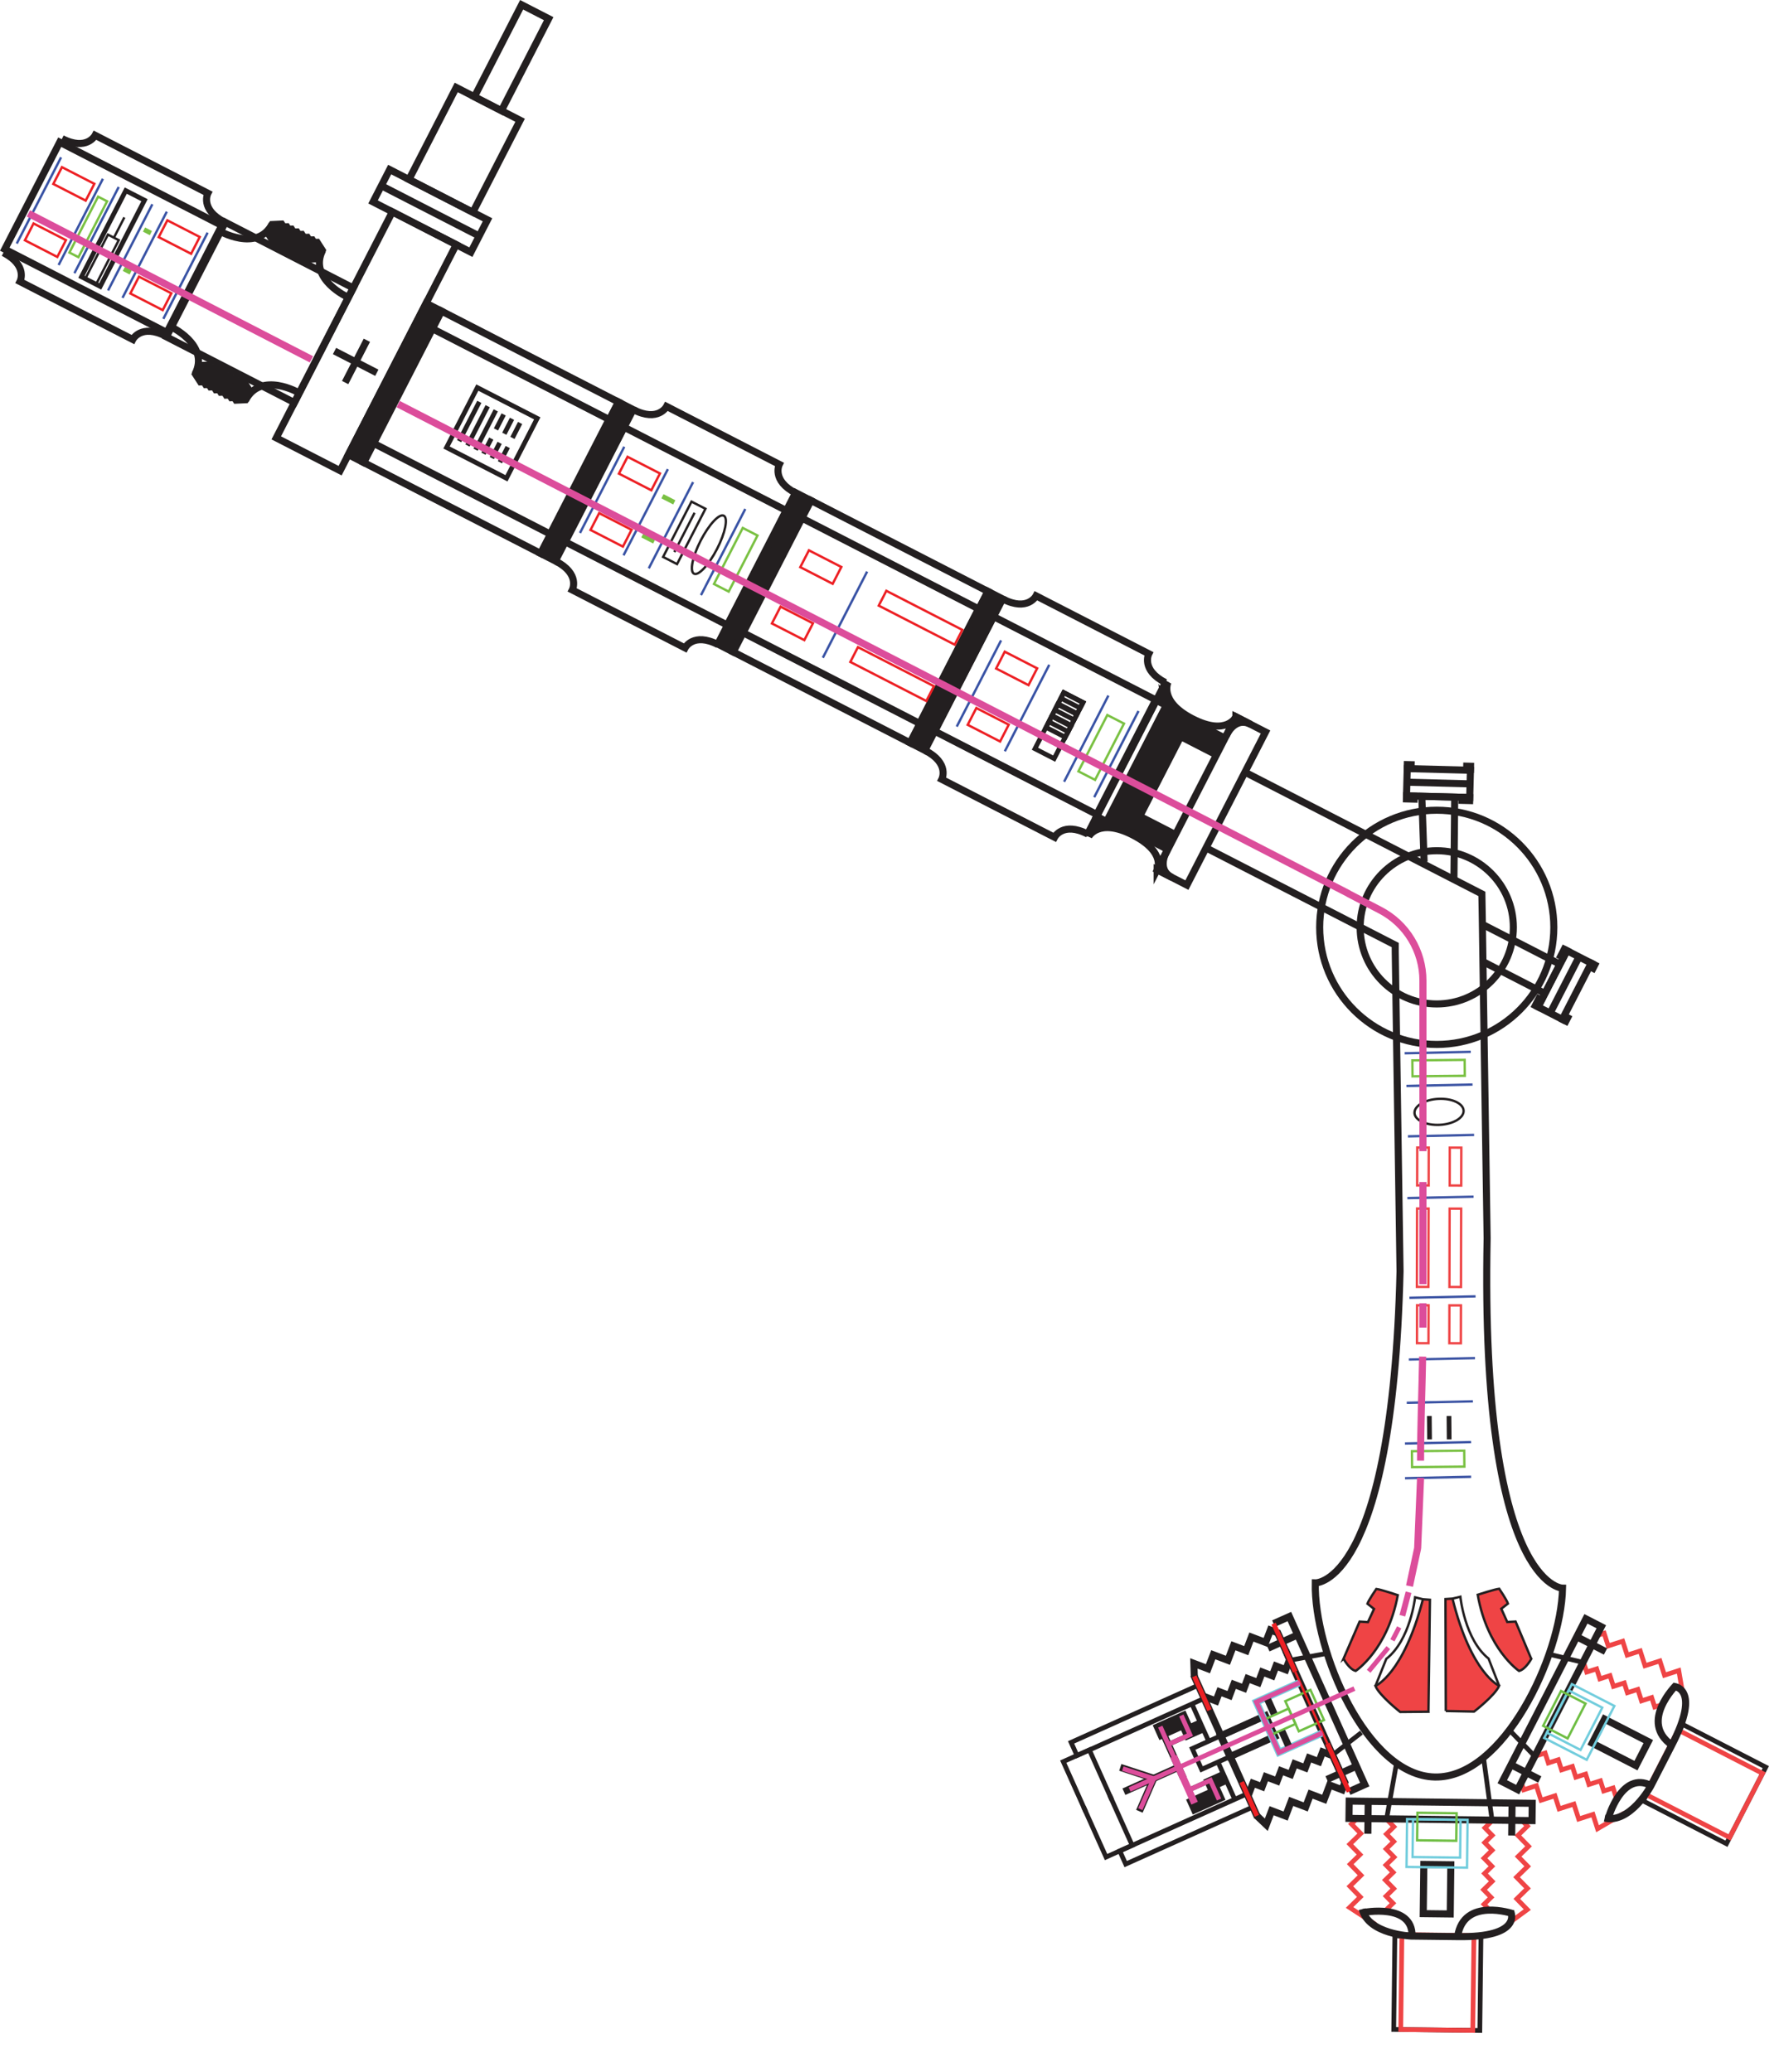<?xml version="1.0" encoding="UTF-8"?>
<svg xmlns="http://www.w3.org/2000/svg" viewBox="0 0 757.13 879.24">
  <defs>
    <style>
      .cls-1, .cls-2, .cls-3, .cls-4, .cls-5, .cls-6, .cls-7, .cls-8, .cls-9, .cls-10, .cls-11, .cls-12, .cls-13, .cls-14, .cls-15, .cls-16, .cls-17, .cls-18, .cls-19, .cls-20, .cls-21, .cls-22, .cls-23 {
        stroke-miterlimit: 10;
      }

      .cls-1, .cls-2, .cls-5, .cls-7, .cls-11, .cls-13, .cls-19 {
        stroke: #231f20;
      }

      .cls-1, .cls-3, .cls-4, .cls-5, .cls-6, .cls-8, .cls-10, .cls-11, .cls-12, .cls-14, .cls-15, .cls-16, .cls-17, .cls-18, .cls-20, .cls-21, .cls-22, .cls-23 {
        fill: none;
      }

      .cls-2 {
        fill: #ef4445;
      }

      .cls-3, .cls-4 {
        stroke: #ef4445;
      }

      .cls-3, .cls-6, .cls-8, .cls-11, .cls-13, .cls-20, .cls-21 {
        stroke-width: 2px;
      }

      .cls-5, .cls-9, .cls-14, .cls-16, .cls-19 {
        stroke-width: 3px;
      }

      .cls-6 {
        stroke: #ec068d;
      }

      .cls-7, .cls-9, .cls-13, .cls-19 {
        fill: #231f20;
      }

      .cls-8, .cls-12 {
        stroke: #ed2024;
      }
    
      .cls-9, .cls-14, .cls-21, .cls-23 {
        <!-- laser color -->
        stroke: #dc4d9b;
      }

      .cls-10 {
        stroke: #6fbe44;
      }

      .cls-15 {
        stroke: #3953a5;
      }

      .cls-16, .cls-17 {
        stroke: #72cddd;
      }

      .cls-18, .cls-20 {
        stroke: #7ac143;
      }

      .cls-22 {
        stroke: #3c54a4;
      }

      .cls-23 {
        stroke-width: 2.5px;
      }
    </style>
  </defs>
  <g id="Layer_7" data-name="Layer 7">
    <path class="cls-5" d="M528.33,327.63l93.96,48.27,6.62,3.4,.17,10.13,2.06,136c-2.91,147.95,32.01,148.45,32.01,148.45-.62,28.98-25.23,80.75-54.21,80.13-28.98-.62-51.35-53.4-50.73-82.37,0,0,32.78,1.29,35.97-132.24l-2.04-135.71v-2.69s-80.31-41.25-80.31-41.25"/>
    <path class="cls-19" d="M524.52,304.13l.59,.3,5.7,2.93c-6.91-3.55-10.47,4.94-10.47,4.94l4.18-8.17Z"/>
    <path class="cls-19" d="M491.09,369.06l.59,.3,5.7,2.93c-6.91-3.55-2.08-11.39-2.08-11.39l-4.21,8.16Z"/>
    <path class="cls-5" d="M147.83,126.23s-17.21-7.77-10.87-20.11"/>
    <path class="cls-5" d="M127.02,166.74s-16.33-9.48-22.78,3.07"/>
    <polygon class="cls-5" points="128.75 106.59 130.59 103.02 134.6 102.83 136.77 106.2 134.93 109.77 130.93 109.96 128.75 106.59"/>
    <polygon class="cls-5" points="122.26 103.22 124.1 99.66 128.1 99.46 130.28 102.83 128.44 106.4 124.44 106.6 122.26 103.22"/>
    <polygon class="cls-5" points="124.6 104.46 126.43 100.89 130.44 100.69 132.61 104.07 130.78 107.63 126.77 107.83 124.6 104.46"/>
    <polygon class="cls-5" points="126.73 105.55 128.56 101.98 132.57 101.79 134.74 105.16 132.91 108.73 128.9 108.92 126.73 105.55"/>
    <polygon class="cls-5" points="120.16 102.18 122 98.61 126.01 98.42 128.18 101.79 126.34 105.35 122.34 105.55 120.16 102.18"/>
    <polygon class="cls-5" points="117.89 100.98 119.73 97.41 123.73 97.22 125.91 100.59 124.07 104.16 120.06 104.35 117.89 100.98"/>
    <polygon class="cls-5" points="115.87 99.97 117.7 96.4 121.71 96.21 123.88 99.58 122.05 103.15 118.04 103.34 115.87 99.97"/>
    <polygon class="cls-5" points="113.67 98.84 115.5 95.27 119.51 95.08 121.68 98.45 119.85 102.02 115.84 102.21 113.67 98.84"/>
    <polygon class="cls-5" points="98.02 166.43 99.85 162.86 103.86 162.67 106.03 166.04 104.2 169.61 100.19 169.8 98.02 166.43"/>
    <polygon class="cls-5" points="91.53 163.06 93.36 159.5 97.37 159.3 99.54 162.67 97.71 166.24 93.7 166.44 91.53 163.06"/>
    <polygon class="cls-5" points="93.86 164.29 95.7 160.73 99.7 160.53 101.87 163.91 100.04 167.47 96.03 167.67 93.86 164.29"/>
    <polygon class="cls-5" points="95.99 165.39 97.83 161.82 101.83 161.63 104.01 165 102.17 168.57 98.17 168.76 95.99 165.39"/>
    <polygon class="cls-5" points="89.43 162.02 91.26 158.45 95.27 158.26 97.44 161.63 95.61 165.19 91.6 165.39 89.43 162.02"/>
    <polygon class="cls-5" points="87.16 160.82 88.99 157.25 93 157.06 95.17 160.43 93.34 164 89.33 164.19 87.16 160.82"/>
    <polygon class="cls-5" points="85.13 159.81 86.97 156.24 90.97 156.05 93.15 159.42 91.31 162.99 87.3 163.18 85.13 159.81"/>
    <polygon class="cls-5" points="82.93 158.68 84.77 155.11 88.77 154.92 90.95 158.29 89.11 161.86 85.11 162.05 82.93 158.68"/>
    <path class="cls-5" d="M92.82,97.88s16.34,9.47,22.68-2.88"/>
    <path class="cls-5" d="M72.01,138.38s17.22,7.76,10.77,20.31"/>
  </g>
  <g id="Layer_9" data-name="Layer 9">
    <rect class="cls-5" x="477.61" y="332.79" width="73.03" height="14.11" transform="translate(1051.35 37.84) rotate(117.19)"/>
    <rect class="cls-7" x="505.94" y="305.07" width="9.99" height="16.03" transform="translate(1022.9 1.69) rotate(117.19)"/>
    <rect class="cls-7" x="485.55" y="345.61" width="9.1" height="16.03" transform="translate(1028.61 79.28) rotate(117.19)"/>
    <path class="cls-5" d="M524.54,304.14s-3.92,8.31-18.45,.84c-14.53-7.47-10.34-15.63-10.34-15.63l-4.2,8.17,8.23,4.23-4.6-5.07-.53-3.16-2.15,4.01,3.7,1.41-2.39-3.26,.28,2.27,2.75,1.48"/>
    <path class="cls-5" d="M491.03,369.36s4.25-7.59-10.28-15.05-18.73,.7-18.73,.7"/>
    <polygon class="cls-7" points="468.75 348.14 494.09 298.81 500.31 302.01 506.09 304.98 480.75 354.3 468.75 348.14"/>
    <polyline class="cls-5" points="474.07 350.87 465.42 346.43 488.58 301.34 490.76 297.1 499.06 301.37"/>
    <line class="cls-5" x1="494.95" y1="288.94" x2="461.22" y2="354.59"/>
    <polyline class="cls-5" points="462.76 352.95 466.4 346.93 472.03 350.79 468.51 349.71 467.2 350.11 466.49 350.6 465.41 350.97 464.64 351.52 464.1 351.8 465 349.87 466.23 348.73 467.3 347.94 468.5 349.18 465.83 350.03"/>
    <rect class="cls-5" x="329.11" y="221.56" width="72.24" height="84.42" transform="translate(766.74 59.44) rotate(117.19)"/>
    <rect class="cls-5" x="337.91" y="221.14" width="54.67" height="84.42" transform="translate(766.39 58.82) rotate(117.19)"/>
    <rect class="cls-5" x="101.51" y="129.56" width="107.82" height="30.47" transform="translate(355.24 72.72) rotate(117.19)"/>
    <rect class="cls-5" x="174.88" y="66.13" width="15.44" height="46.68" transform="translate(345.63 -32.06) rotate(117.19)"/>
    <line class="cls-5" x1="203.36" y1="100.14" x2="161.84" y2="78.81"/>
    <rect class="cls-5" x="175.19" y="48.35" width="43.9" height="30.47" transform="translate(343.79 -82.71) rotate(117.19)"/>
    <rect class="cls-5" x="195.14" y="18.04" width="43.9" height="12.9" transform="translate(338.07 -157.41) rotate(117.19)"/>
  </g>
  <g id="Layer_8" data-name="Layer 8">
    <circle class="cls-5" cx="609.76" cy="393.48" r="32.51"/>
    <circle class="cls-5" cx="609.76" cy="393.48" r="49.69"/>
    <rect class="cls-5" x="416.23" y="264.92" width="54.67" height="77.33" transform="translate(916.3 47.78) rotate(117.19)"/>
    <path class="cls-5" d="M494.6,289.63c-10.55-5.42-7.05-12.23-7.05-12.23l-47.84-24.58s-3.5,6.81-14.05,1.39"/>
    <path class="cls-5" d="M461.59,353.88c-10.55-5.42-14.05,1.39-14.05,1.39l-47.84-24.58s3.5-6.81-7.05-12.23"/>
    <rect class="cls-19" x="369.76" y="281.16" width="72.24" height="7" transform="translate(844.56 53.71) rotate(117.19)"/>
    <rect class="cls-19" x="288.14" y="239.25" width="72.24" height="7" transform="translate(688.35 65.26) rotate(117.19)"/>
    <rect class="cls-5" x="172.29" y="141.2" width="72.24" height="84.42" transform="translate(466.8 81.85) rotate(117.19)"/>
    <rect class="cls-5" x="181.09" y="140.78" width="54.67" height="84.42" transform="translate(466.45 81.23) rotate(117.19)"/>
    <rect class="cls-5" x="259.41" y="184.57" width="54.67" height="77.33" transform="translate(616.35 70.19) rotate(117.19)"/>
    <path class="cls-5" d="M337.79,209.27c-10.55-5.42-7.05-12.23-7.05-12.23l-47.84-24.58s-3.5,6.81-14.05,1.39"/>
    <path class="cls-5" d="M304.78,273.53c-10.55-5.42-14.05,1.39-14.05,1.39l-47.84-24.58s3.5-6.81-7.05-12.23"/>
    <rect class="cls-19" x="212.95" y="200.8" width="72.24" height="7" transform="translate(544.62 76.12) rotate(117.19)"/>
    <rect class="cls-19" x="131.32" y="158.89" width="72.24" height="7" transform="translate(388.41 87.66) rotate(117.19)"/>
    <rect class="cls-5" x="82.92" y="102.03" width="54.67" height="61.05" transform="translate(278.56 95.06) rotate(117.19)"/>
    <rect class="cls-5" x="22.55" y="62.04" width="51.05" height="77.33" transform="translate(159.62 103.96) rotate(117.19)"/>
    <path class="cls-5" d="M95.27,94.22c-10.55-5.42-7.05-12.23-7.05-12.23l-47.84-24.58s-3.5,6.81-14.05,1.39"/>
    <path class="cls-5" d="M70.39,142.65c-10.55-5.42-14.05,1.39-14.05,1.39L8.49,119.47s3.5-6.81-7.05-12.23"/>
    <g>
      <polyline class="cls-5" points="629.48 408.09 655.66 421.54 662.04 409.13 628.84 392.07"/>
      <rect class="cls-5" x="650.61" y="412.14" width="26.83" height="11.58" transform="translate(1339.2 18.28) rotate(117.19)"/>
      <line class="cls-5" x1="670.15" y1="406" x2="657.89" y2="429.86"/>
      <rect class="cls-5" x="662.06" y="403.85" width="3.25" height="1.3" transform="translate(1326.77 -.98) rotate(117.19)"/>
      <rect class="cls-5" x="651.28" y="424.83" width="3.25" height="1.3" transform="translate(1329.72 39.17) rotate(117.19)"/>
      <rect class="cls-5" x="675.04" y="409.19" width="1.62" height="1.3" transform="translate(1349.24 -4.03) rotate(117.19)"/>
      <rect class="cls-5" x="663.52" y="431.61" width="1.62" height="1.3" transform="translate(1352.4 38.88) rotate(117.19)"/>
    </g>
    <g>
      <line class="cls-5" x1="597.08" y1="331.9" x2="623.9" y2="332.61"/>
      <g>
        <polyline class="cls-5" points="617.04 373.79 617.37 338.22 603.42 337.86 604.39 365.7"/>
        <rect class="cls-5" x="597.08" y="326.47" width="26.83" height="11.58" transform="translate(8.9 -15.86) rotate(1.5)"/>
        <rect class="cls-5" x="596.91" y="337.73" width="3.25" height="1.3" transform="translate(9.06 -15.55) rotate(1.5)"/>
        <rect class="cls-5" x="620.49" y="338.35" width="3.25" height="1.3" transform="translate(9.09 -16.17) rotate(1.5)"/>
        <rect class="cls-5" x="597.26" y="324.45" width="1.62" height="1.3" transform="translate(8.71 -15.54) rotate(1.5)"/>
        <rect class="cls-5" x="622.46" y="325.11" width="1.62" height="1.3" transform="translate(8.74 -16.2) rotate(1.5)"/>
      </g>
    </g>
  </g>
  <g id="Layer_19" data-name="Layer 19">
    <g id="Layer_27" data-name="Layer 27">
      <rect class="cls-11" x="705.11" y="737.12" width="36.54" height="39.7" transform="translate(1727.26 459.45) rotate(117.19)"/>
      <line class="cls-11" x1="672.37" y1="705.5" x2="656.69" y2="701.74"/>
      <line class="cls-11" x1="651" y1="744.85" x2="639.97" y2="733.45"/>
    </g>
    <g id="Layer_24" data-name="Layer 24">
      <polyline class="cls-3" points="714.19 718.84 712.47 708.85 706.4 710.81 704.46 704.76 698.13 706.79 696.11 700.51 690.57 702.29 688.68 696.4 682.52 698.38 680.79 693 677.63 694.02 671.97 705.03 673.4 709.48 677.62 708.13 678.98 712.36 683.27 710.98 684.75 715.56 689.33 714.09 690.66 718.25 695.09 716.83 696.65 721.69 700.97 720.3 702.26 724.3 706.48 722.95"/>
      <polyline class="cls-3" points="689.38 769.33 678 775.96 676.05 769.89 670 771.83 667.96 765.5 661.69 767.52 659.91 761.98 654.02 763.87 652.04 757.71 646.66 759.44 645.64 756.27 651.3 745.26 655.75 743.83 657.11 748.05 661.34 746.69 662.72 750.99 667.31 749.51 668.78 754.09 672.94 752.76 674.36 757.18 679.22 755.62 680.61 759.94 684.6 758.66 685.96 762.88"/>
      <rect class="cls-3" x="707.84" y="736.69" width="30.57" height="40.28" transform="translate(1726.76 459.49) rotate(117.19)"/>
    </g>
    <g id="Layer_25" data-name="Layer 25">
      <path class="cls-5" d="M711.35,715.03s-15.86,15.6-1.82,25.41"/>
      <path class="cls-5" d="M682.5,771.7s5.66-20.61,18.23-14.06"/>
    </g>
    <g id="Layer_20" data-name="Layer 20">
      <rect class="cls-5" x="681.89" y="728.85" width="11.46" height="20.87" transform="translate(1659.43 465.49) rotate(117.19)"/>
      <rect class="cls-5" x="619.72" y="719.42" width="77.69" height="7.34" transform="translate(1602.69 467.75) rotate(117.19)"/>
      <line class="cls-5" x1="681.38" y1="700.76" x2="669.14" y2="694.47"/>
      <line class="cls-5" x1="653.48" y1="755.07" x2="641.24" y2="748.78"/>
      <path class="cls-5" d="M710.14,715.53s12.26,.22-.71,25.09l-8.91,17.34s-8.71,15.96-19.5,13.49"/>
    </g>
    <g id="Layer_21" data-name="Layer 21">
      <rect class="cls-17" x="657.4" y="720.46" width="25.68" height="20.29" transform="translate(1626.38 468.32) rotate(117.19)"/>
      <rect class="cls-17" x="658.16" y="721.82" width="20.18" height="16.05" transform="translate(1622.8 468.98) rotate(117.19)"/>
    </g>
    <g id="Layer_23" data-name="Layer 23">
      <rect class="cls-10" x="655.57" y="721.69" width="16.62" height="11.69" transform="translate(1614.4 469.5) rotate(117.19)"/>
    </g>
  </g>
  <g id="Layer_29" data-name="Layer 29">
    <line class="cls-5" x1="545.61" y1="700.28" x2="568.45" y2="751.18"/>
    <rect class="cls-11" x="473.93" y="772.97" width="59.14" height="6.12" transform="translate(1280.57 1277.91) rotate(155.83)"/>
    <polyline class="cls-11" points="459.84 766.66 469.41 787.98 480.5 783 470.95 761.73"/>
    <line class="cls-11" x1="524.01" y1="763.47" x2="516.91" y2="747.64"/>
    <rect class="cls-7" x="511.93" y="753.47" width="8.25" height="4.74" transform="translate(1296.34 1234.16) rotate(155.83)"/>
    <rect class="cls-7" x="504.65" y="760.66" width="14.22" height="5.94" transform="translate(1291.3 1250.8) rotate(155.83)"/>
    <line class="cls-13" x1="511.74" y1="756.28" x2="504.48" y2="759.54"/>
    <!-- <line class="cls-6" x1="499.68" y1="748.84" x2="507.87" y2="767.09"/> -->
    <line class="cls-12" x1="498.88" y1="747.05" x2="499.68" y2="748.84"/>
    <rect class="cls-11" x="453.26" y="726.91" width="59.14" height="6.12" transform="translate(1222.18 1198.28) rotate(155.83)"/>
    <polyline class="cls-11" points="460.81 768.8 451.24 747.49 462.33 742.51 471.87 763.78"/>
    <polyline class="cls-11" points="518.03 736.54 505.99 741.94 509.95 750.77 521.99 745.37"/>
    <line class="cls-11" x1="505.84" y1="722.99" x2="512.95" y2="738.82"/>
    <rect class="cls-7" x="502.13" y="731.63" width="8.25" height="4.74" transform="translate(1268.65 1196.4) rotate(155.83)"/>
    <rect class="cls-7" x="490.48" y="729.07" width="14.22" height="5.94" transform="translate(1251.27 1196.2) rotate(155.83)"/>
    <line class="cls-19" x1="493.3" y1="734.62" x2="502.22" y2="754.49"/>
    <line class="cls-13" x1="503.05" y1="736.94" x2="495.8" y2="740.19"/>
    <!-- <line class="cls-6" x1="505.5" y1="761.8" x2="500.6" y2="750.89"/> -->
    <polyline class="cls-5" points="500.14 749.87 485.08 756.62 476.99 760.25"/>
    <polyline class="cls-5" points="483.56 768.56 489.64 754.58 475.45 749.93"/>
    <line class="cls-11" x1="565.07" y1="745.05" x2="577.8" y2="735.15"/>
    <polyline class="cls-5" points="533.42 770.48 537.41 774.27 539.68 768.31 545.62 770.57 547.98 764.36 554.14 766.7 556.21 761.27 562 763.47 564.3 757.42 569.58 759.43 570.76 756.32 565.69 745.02 561.32 743.36 559.74 747.5 555.59 745.92 553.98 750.14 549.48 748.43 547.77 752.92 543.69 751.37 542.04 755.71 537.26 753.9 535.65 758.14 531.73 756.65 529.65 762.11"/>
    <polyline class="cls-5" points="538.56 731.34 541.02 736.82 521.99 745.37 519.52 739.88"/>
    <polyline class="cls-5" points="562.67 720.38 579.2 757.22 572.51 760.22"/>
    <line class="cls-5" x1="563.15" y1="755.04" x2="575.7" y2="749.41"/>
    <polyline class="cls-16" points="537.52 731.81 542.79 743.57 561.31 735.26"/>
    <polyline class="cls-10" points="558.56 722.42 561.89 729.84 551.22 734.63 547.89 727.21"/>
    <polyline class="cls-10" points="547.89 727.21 549.81 731.49 539.46 736.14 537.52 731.81"/>
    <line class="cls-5" x1="544.05" y1="734.57" x2="547.2" y2="741.59"/>
    <line class="cls-11" x1="546.9" y1="704.56" x2="562.76" y2="701.63"/>
    <polyline class="cls-5" points="506.86 711.3 506.68 705.8 512.65 708.07 514.91 702.13 521.12 704.49 523.46 698.33 528.9 700.4 531.1 694.62 537.15 696.92 539.16 691.64 542.26 692.82 547.33 704.12 545.67 708.49 541.53 706.91 539.95 711.07 535.73 709.46 534.02 713.96 529.52 712.25 527.97 716.34 523.62 714.68 521.81 719.46 517.56 717.84 516.07 721.76 510.61 719.68"/>
    <polyline class="cls-5" points="539.52 733.48 537.06 728 518.03 736.54 520.49 742.02"/>
    <polyline class="cls-5" points="563.74 722.75 547.21 685.92 540.51 688.92"/>
    <line class="cls-5" x1="538.16" y1="699.36" x2="550.71" y2="693.72"/>
    <polyline class="cls-16" points="538.48 733.95 533.2 722.19 551.71 713.88"/>
    <polyline class="cls-10" points="559.48 724.47 556.15 717.04 545.48 721.83 548.81 729.26"/>
    <polyline class="cls-10" points="548.81 729.26 546.89 724.97 536.54 729.62 538.48 733.95"/>
    <line class="cls-5" x1="540.75" y1="727.23" x2="537.61" y2="720.21"/>
    <line class="cls-5" x1="519.66" y1="739.82" x2="533.71" y2="771.13"/>
    <line class="cls-5" x1="520.62" y1="741.96" x2="506.57" y2="710.65"/>
    <line class="cls-12" x1="556.05" y1="723.54" x2="563.35" y2="739.82"/>
    <line class="cls-8" x1="572.51" y1="760.22" x2="563.35" y2="739.82"/>
    <line class="cls-8" x1="533.42" y1="770.48" x2="526.98" y2="756.14"/>
    <line class="cls-12" x1="556.97" y1="725.6" x2="549.67" y2="709.32"/>
    <line class="cls-8" x1="540.51" y1="688.92" x2="549.67" y2="709.32"/>
    <line class="cls-8" x1="506.86" y1="711.3" x2="513.3" y2="725.65"/>
  </g>
  <g id="Layer_36" data-name="Layer 36">
    <path class="cls-2" d="M613.6,726.01l12,.24s8.89-6.83,10.63-10.94c0,0-11.88-5.12-19.79-37l-2.98,.19,.14,47.51Z"/>
    <path class="cls-1" d="M616.45,678.31l3.33-.79s1.81,18.13,11.96,26.24l4.49,11.54"/>
    <path class="cls-2" d="M649.88,703.88s-2.44,4.5-5.2,5.13c0,0-13.44-9.06-17.54-32.34,0,0,7.26-2.34,9.13-2.54,0,0,3.18,4.71,3.7,6.29l-2.82,2.2,2.53,5.62,3.54-.19,6.65,15.82Z"/>
    <path class="cls-2" d="M606.24,726.31l-12,.11s-8.82-6.93-10.52-11.05c0,0,11.93-4.99,20.17-36.79l2.98,.22-.63,47.5Z"/>
    <path class="cls-1" d="M603.89,678.59l-3.32-.82s-1.99,18.11-12.23,26.12l-4.61,11.49"/>
    <path class="cls-2" d="M570.2,703.81s2.39,4.52,5.15,5.19c0,0,13.54-8.92,17.87-32.16,0,0-7.24-2.42-9.11-2.63,0,0-3.23,4.68-3.77,6.26l2.8,2.23-2.59,5.59-3.54-.22-6.82,15.75Z"/>
    <rect class="cls-4" x="609.52" y="559.49" width="16.07" height="4.89" transform="translate(1181 -54.25) rotate(90.14)"/>
    <rect class="cls-4" x="595.8" y="559.46" width="16.07" height="4.89" transform="translate(1167.21 -40.56) rotate(90.14)"/>
    <rect class="cls-4" x="609.68" y="492.56" width="16.07" height="4.89" transform="translate(1114.23 -121.51) rotate(90.14)"/>
    <rect class="cls-4" x="595.87" y="492.53" width="16.07" height="4.89" transform="translate(1100.35 -107.73) rotate(90.14)"/>
    <rect class="cls-4" x="601.02" y="527.02" width="33.23" height="4.89" transform="translate(1148.6 -86.88) rotate(90.14)"/>
    <rect class="cls-4" x="587.21" y="526.99" width="33.23" height="4.89" transform="translate(1134.72 -73.1) rotate(90.14)"/>
    <rect class="cls-18" x="599.43" y="449.82" width="22.2" height="6.76" transform="translate(1225.54 900.31) rotate(179.43)"/>
    <rect class="cls-18" x="599.26" y="615.64" width="22.2" height="6.76" transform="translate(1226.84 1231.95) rotate(179.43)"/>
    <line class="cls-22" x1="624.2" y1="446.31" x2="596.13" y2="446.92"/>
  </g>
  <g id="Layer_37" data-name="Layer 37">
    <line class="cls-22" x1="624.94" y1="460.19" x2="596.87" y2="460.79"/>
    <line class="cls-22" x1="625.61" y1="481.56" x2="597.54" y2="482.17"/>
    <line class="cls-22" x1="625.37" y1="507.77" x2="597.3" y2="508.37"/>
    <line class="cls-22" x1="626.23" y1="550.06" x2="598.16" y2="550.67"/>
    <line class="cls-22" x1="625.99" y1="576.27" x2="597.92" y2="576.87"/>
    <line class="cls-22" x1="625.09" y1="594.61" x2="597.02" y2="595.22"/>
    <line class="cls-22" x1="624.33" y1="611.9" x2="596.26" y2="612.51"/>
    <line class="cls-22" x1="624.35" y1="626.62" x2="596.28" y2="627.23"/>
    <line class="cls-11" x1="606.71" y1="610.75" x2="606.61" y2="600.82"/>
    <line class="cls-11" x1="615.03" y1="610.75" x2="614.94" y2="600.82"/>
    <ellipse class="cls-1" cx="610.72" cy="471.8" rx="10.43" ry="5.52" transform="translate(-22.38 30.48) rotate(-2.81)"/>
  </g>
  <g id="Layer_38" data-name="Layer 38">
    <rect class="cls-12" x="427.44" y="275.87" width="8.02" height="15.46" transform="translate(880.87 29.44) rotate(117.19)"/>
    <rect class="cls-12" x="387.13" y="243.98" width="7.06" height="36.26" transform="translate(802.33 34.4) rotate(117.19)"/>
    <rect class="cls-12" x="344.34" y="232.87" width="8.02" height="15.46" transform="translate(721.54 40.7) rotate(117.19)"/>
    <rect class="cls-12" x="415.39" y="299.77" width="8.02" height="15.46" transform="translate(884.56 74.98) rotate(117.19)"/>
    <rect class="cls-12" x="375.08" y="267.88" width="7.06" height="36.26" transform="translate(806.03 79.94) rotate(117.19)"/>
    <rect class="cls-12" x="332.29" y="256.76" width="8.02" height="15.46" transform="translate(725.24 86.23) rotate(117.19)"/>
    <rect class="cls-12" x="267.37" y="193.19" width="8.02" height="15.46" transform="translate(574.1 51.35) rotate(117.19)"/>
    <rect class="cls-12" x="255.32" y="217.09" width="8.02" height="15.46" transform="translate(577.8 96.89) rotate(117.19)"/>
    <rect class="cls-12" x="72.06" y="92.85" width="8.02" height="15.46" transform="translate(200.29 78.88) rotate(117.19)"/>
    <rect class="cls-12" x="60.01" y="116.74" width="8.02" height="15.46" transform="translate(203.99 124.42) rotate(117.19)"/>
    <rect class="cls-12" x="27.33" y="70.29" width="8.02" height="15.46" transform="translate(115.05 85.8) rotate(117.19)"/>
    <rect class="cls-12" x="15.28" y="94.19" width="8.02" height="15.46" transform="translate(118.75 131.34) rotate(117.19)"/>
    <line class="cls-15" x1="445.31" y1="282.07" x2="426.45" y2="318.78"/>
    <line class="cls-15" x1="483.18" y1="301.69" x2="464.39" y2="338.27"/>
    <line class="cls-15" x1="451.61" y1="331.7" x2="470.4" y2="295.13"/>
    <line class="cls-15" x1="424.85" y1="271.73" x2="406.05" y2="308.3"/>
    <line class="cls-15" x1="368.01" y1="242.53" x2="349.22" y2="279.1"/>
    <line class="cls-15" x1="264.94" y1="189.57" x2="246.15" y2="226.15"/>
    <line class="cls-15" x1="283.43" y1="199.07" x2="264.63" y2="235.64"/>
    <line class="cls-15" x1="294.14" y1="204.58" x2="275.35" y2="241.15"/>
    <line class="cls-15" x1="316.3" y1="215.96" x2="297.5" y2="252.53"/>
    <line class="cls-15" x1="88.11" y1="98.72" x2="69.32" y2="135.3"/>
    <line class="cls-15" x1="70.78" y1="89.82" x2="51.99" y2="126.39"/>
    <line class="cls-15" x1="45.87" y1="123.25" x2="64.66" y2="86.67"/>
    <line class="cls-15" x1="25.91" y1="66.77" x2="7.12" y2="103.34"/>
    <line class="cls-15" x1="43.66" y1="75.88" x2="24.87" y2="112.46"/>
    <line class="cls-15" x1="50.38" y1="79.34" x2="31.59" y2="115.92"/>
    <line class="cls-5" x1="141.97" y1="148.94" x2="159.92" y2="158.17"/>
    <line class="cls-5" x1="146.48" y1="162.33" x2="155.7" y2="144.38"/>
    <rect class="cls-11" x="194.46" y="169.4" width="28.59" height="28.59" transform="translate(467.54 81.95) rotate(117.19)"/>
    <line class="cls-11" x1="203.42" y1="170.51" x2="194.85" y2="187.19"/>
    <line class="cls-11" x1="206.96" y1="172.36" x2="198.4" y2="189.04"/>
    <line class="cls-11" x1="210.41" y1="174.13" x2="201.84" y2="190.81"/>
    <line class="cls-11" x1="208.49" y1="186.09" x2="205.18" y2="192.52"/>
    <line class="cls-11" x1="213.75" y1="175.85" x2="210.48" y2="182.21"/>
    <line class="cls-11" x1="212.04" y1="187.92" x2="208.73" y2="194.37"/>
    <line class="cls-11" x1="217.29" y1="177.7" x2="214.03" y2="184.04"/>
    <line class="cls-11" x1="215.49" y1="189.69" x2="212.17" y2="196.14"/>
    <line class="cls-11" x1="220.74" y1="179.47" x2="217.48" y2="185.81"/>
    <rect class="cls-11" x="27.39" y="96.74" width="41.12" height="8.94" transform="translate(159.89 104.8) rotate(117.19)"/>
    <line class="cls-1" x1="52.77" y1="92.24" x2="48.27" y2="101.01"/>
    <rect class="cls-1" x="32.76" y="107.5" width="21.06" height="5.16" transform="translate(160.99 121.89) rotate(117.19)"/>
    <rect class="cls-11" x="436.03" y="303.29" width="26.76" height="9.17" transform="translate(928.63 48.83) rotate(117.19)"/>
    <rect class="cls-11" x="451.67" y="293.74" width="5.3" height="9.17" transform="translate(927.29 30.55) rotate(117.19)"/>
    <rect class="cls-11" x="453.6" y="292.56" width="2.65" height="9.17" transform="translate(927.12 28.3) rotate(117.19)"/>
    <rect class="cls-11" x="449.11" y="298.72" width="5.3" height="9.17" transform="translate(927.99 40.09) rotate(117.19)"/>
    <rect class="cls-11" x="451.04" y="297.54" width="2.65" height="9.17" transform="translate(927.82 37.83) rotate(117.19)"/>
    <rect class="cls-11" x="446.58" y="303.76" width="5.3" height="9.17" transform="translate(928.78 49.67) rotate(117.19)"/>
    <rect class="cls-11" x="448.51" y="302.58" width="2.65" height="9.17" transform="translate(928.61 47.42) rotate(117.19)"/>
    <rect class="cls-18" x="453.92" y="313.16" width="26.85" height="7.95" transform="translate(962.99 46.37) rotate(117.19)"/>
    <line class="cls-20" x1="281.14" y1="210.57" x2="286.17" y2="213.16"/>
    <line class="cls-20" x1="272.62" y1="227.14" x2="277.66" y2="229.73"/>
    <rect class="cls-18" x="298.86" y="233.99" width="26.75" height="7.03" transform="translate(666.18 68.31) rotate(117.19)"/>
    <rect class="cls-18" x="24.14" y="94.12" width="26.65" height="4.3" transform="translate(140.21 106.95) rotate(117.19)"/>
    <line class="cls-20" x1="61.12" y1="97.41" x2="64.05" y2="98.91"/>
    <line class="cls-20" x1="52.56" y1="114.08" x2="55.48" y2="115.58"/>
    <rect class="cls-1" x="277.21" y="222.75" width="26.39" height="6.65" transform="translate(624.2 71.09) rotate(117.19)"/>
    <ellipse class="cls-1" cx="300.86" cy="231.14" rx="13.83" ry="3.9" transform="translate(-42.22 393.12) rotate(-62.81)"/>
    <line class="cls-1" x1="294.77" y1="217.58" x2="286.2" y2="234.25"/>
    <rect class="cls-11" x="591.73" y="821.66" width="36.54" height="39.7" transform="translate(1209.83 1690.29) rotate(-179.31)"/>
    <line class="cls-11" x1="633.3" y1="772.89" x2="629.67" y2="746.18"/>
    <line class="cls-11" x1="588.55" y1="771.32" x2="592.83" y2="747.36"/>
    <polyline class="cls-3" points="640.02 816.27 648.19 810.27 643.73 805.71 648.28 801.27 643.63 796.52 648.35 791.91 644.29 787.75 648.72 783.42 644.2 778.79 648.24 774.85 645.92 772.47 633.54 772.32 630.19 775.59 633.29 778.76 630.1 781.86 633.26 785.09 629.81 788.46 633.17 791.9 630.05 794.95 633.29 798.28 629.64 801.84 632.81 805.09 629.81 808.02 632.9 811.2"/>
    <polyline class="cls-3" points="583.76 816.59 572.75 809.37 577.31 804.91 572.88 800.37 577.63 795.72 573.03 791 577.19 786.94 572.87 782.51 577.5 777.99 573.55 773.95 575.93 771.63 588.31 771.78 591.58 775.12 588.41 778.22 591.51 781.4 588.28 784.55 591.65 788 588.2 791.36 591.26 794.48 587.93 797.73 591.5 801.38 588.25 804.56 591.18 807.56 588.01 810.66"/>
    <rect class="cls-3" x="594.72" y="821.07" width="30.57" height="40.28" transform="translate(1209.84 1689.71) rotate(-179.31)"/>
    <path class="cls-5" d="M642.16,812.02s-21.04-7.23-23.55,9.71"/>
    <path class="cls-5" d="M578.57,811.49s20.97-4.13,20.72,10.04"/>
    <rect class="cls-5" x="604.14" y="791.18" width="11.46" height="20.87" transform="translate(1210.05 1610.52) rotate(-179.31)"/>
    <rect class="cls-5" x="572.55" y="764.72" width="77.69" height="7.34" transform="translate(1213.49 1544.07) rotate(-179.31)"/>
    <line class="cls-5" x1="641.56" y1="778.84" x2="641.72" y2="765.08"/>
    <line class="cls-5" x1="580.51" y1="778.1" x2="580.67" y2="764.35"/>
    <path class="cls-5" d="M641.17,811.17s5.27,11.07-22.77,10.56l-19.5-.23s-18.17-.68-20.77-11.43"/>
    <rect class="cls-17" x="597.03" y="772.04" width="25.68" height="20.29" transform="translate(1210.29 1571.65) rotate(-179.31)"/>
    <rect class="cls-17" x="599.58" y="772.03" width="20.18" height="16.05" transform="translate(1209.91 1567.4) rotate(-179.31)"/>
    <rect class="cls-10" x="601.47" y="769.28" width="16.62" height="11.69" transform="translate(1210.2 1557.54) rotate(-179.31)"/>
    
    <g id="laser_TO_CHANGE_COLOR">
      <g>
      <!-- left -->
        
        <!-- right -->
          <g>
          <g id="LASER_BOTTOM">
          <!-- left -->
            
          </g>
          <g id="LASER_TOP">
          <!-- right -->
          </g>
          <g id="LASER_BEAM">
          <!-- middle -->
            
          </g>
          <!-- middle -->
          
          <g id="LASER_TOP-2" data-name="LASER_TOP">
          <!-- middle -->
            
          </g>
        </g>
      </g>
      <!-- left -->


      <!-- left -->
      <line class="cls-23" x1="597.79" y1="675.6" x2="595.15" y2="685.58">
            <animate attributeType="CSS" attributeName="stroke" values='#EF4445;#231F20;#EF4445' dur="1.2" repeatCount="indefinite" />
      </line>
      <line class="cls-21" x1="593.81" y1="690.51" x2="590.94" y2="696.02">
            <animate attributeType="CSS" attributeName="stroke" values='#EF4445;#231F20;#EF4445' dur="1.2" repeatCount="indefinite" />
      </line>
      <line class="cls-21" x1="589.2" y1="699.11" x2="580.86" y2="709.16">
            <animate attributeType="CSS" attributeName="stroke" values='#EF4445;#231F20;#EF4445' dur="1.2" repeatCount="indefinite" />
      </line>
      <path class="cls-14" d="M603.89,488.45v-72.34c0-12.59-7.01-24.13-18.17-29.93-4.43-2.3-8.86-4.6-13.28-6.91l-.28-.2L173.21,173.63l-4.22-2.17">
            <animate attributeType="CSS" attributeName="stroke" values='#EF4445;#231F20;#EF4445' dur="1.2" repeatCount="indefinite" />
      </path>
      <path class="cls-14" d="M603.89,544.9v-43.34">
            <animate attributeType="CSS" attributeName="stroke" values='#EF4445;#231F20;#EF4445' dur="1.2" repeatCount="indefinite" />
      </path>
      <path class="cls-14" d="M603.89,563.32v-10.32">
            <animate attributeType="CSS" attributeName="stroke" values='#EF4445;#231F20;#EF4445' dur="1.2" repeatCount="indefinite" />
      </path>
      <path class="cls-14" d="M602.89,619.77c0-14.84,.61-29.42,.88-44.14">
            <animate attributeType="CSS" attributeName="stroke" values='#EF4445;#231F20;#EF4445' dur="1.2" repeatCount="indefinite" />
      </path>
      <path class="cls-14" d="M598.2,673l3.39-15.8c.04-.16,.06-.33,.07-.5l1.23-29.64">
            <animate attributeType="CSS" attributeName="stroke" values='#EF4445;#231F20;#EF4445' dur="1.2" repeatCount="indefinite" />
      </path>
      <line class="cls-14" x1="132.18" y1="152.48" x2="12.05" y2="90.55">
            <animate attributeType="CSS" attributeName="stroke" values='#EF4445;#231F20;#EF4445' dur="1.2" repeatCount="indefinite" />
      </line>
      <line class="cls-9" x1="506.98" y1="765.11" x2="498.07" y2="745.24">
            <animate attributeType="CSS" attributeName="stroke" values='#EF4445;#231F20;#EF4445' dur="1.2" repeatCount="indefinite" />
      </line>
      <polyline class="cls-21" points="504.48 759.54 513.69 755.41 517.35 763.56">
            <animate attributeType="CSS" attributeName="stroke" values='#EF4445;#231F20;#EF4445' dur="1.2" repeatCount="indefinite" />
      </polyline>
      <line class="cls-21" x1="500.6" y1="750.89" x2="492.42" y2="732.64">
            <animate attributeType="CSS" attributeName="stroke" values='#EF4445;#231F20;#EF4445' dur="1.2" repeatCount="indefinite" />
      </line>
      <polyline class="cls-21" points="495.8 740.19 505.01 736.06 501.35 727.91">
            <animate attributeType="CSS" attributeName="stroke" values='#EF4445;#231F20;#EF4445' dur="1.2" repeatCount="indefinite" />
      </polyline>
      <line class="cls-21" x1="479.4" y1="759.3" x2="574.8" y2="716.49">
            <animate attributeType="CSS" attributeName="stroke" values='#EF4445;#231F20;#EF4445' dur="1.2" repeatCount="indefinite" />
      </line>
      <polyline class="cls-21" points="483.96 767.65 489.64 754.71 476.52 750.47">
            <animate attributeType="CSS" attributeName="stroke" values='#EF4445;#231F20;#EF4445' dur="1.2" repeatCount="indefinite" />
      </polyline>
      <polyline class="cls-21" points="537.52 731.81 542.79 743.57 561.31 735.26">
            <animate attributeType="CSS" attributeName="stroke" values='#EF4445;#231F20;#EF4445' dur="1.2" repeatCount="indefinite" />
      </polyline>
      <polyline class="cls-21" points="538.48 733.95 533.2 722.19 551.71 713.88">
            <animate attributeType="CSS" attributeName="stroke" values='#EF4445;#231F20;#EF4445' dur="1.2" repeatCount="indefinite" />
      </polyline>


      <!-- middle -->
      <!-- <rect class="cls-21" x="597.31" y="821.65" width="24.84" height="39.7" transform="translate(1209.29 1690.28) rotate(-179.31)">
            <animate attributeType="CSS" attributeName="stroke" values='#EF4445;#231F20;#EF4445' dur="1.2" repeatCount="indefinite" />
      </rect>
      <rect class="cls-21" x="588.36" y="861.35" width="42.39" height="5.35" transform="translate(1208.67 1735.33) rotate(-179.31)">
            <animate attributeType="CSS" attributeName="stroke" values='#EF4445;#231F20;#EF4445' dur="1.2" repeatCount="indefinite" />
      </rect>
      <line class="cls-21" x1="609.9" y1="753.45" x2="608.93" y2="879.24">
            <animate attributeType="CSS" attributeName="stroke" values='#EF4445;#231F20;#EF4445' dur="1.2" repeatCount="indefinite" />
      </line>
      <line class="cls-14" x1="610.44" y1="626.92" x2="609.89" y2="755.34">
            <animate attributeType="CSS" attributeName="stroke" values='#EF4445;#231F20;#EF4445' dur="1.2" repeatCount="indefinite" />
      </line>
      <line class="cls-14" x1="610.47" y1="575.63" x2="610.45" y2="619.8">
            <animate attributeType="CSS" attributeName="stroke" values='#EF4445;#231F20;#EF4445' dur="1.2" repeatCount="indefinite" />
      </line>
      <line class="cls-14" x1="610.48" y1="553.69" x2="610.48" y2="564.38">
            <animate attributeType="CSS" attributeName="stroke" values='#EF4445;#231F20;#EF4445' dur="1.2" repeatCount="indefinite" />
      </line>
      <line class="cls-14" x1="610.51" y1="500.76" x2="610.49" y2="545.83">
            <animate attributeType="CSS" attributeName="stroke" values='#EF4445;#231F20;#EF4445' dur="1.2" repeatCount="indefinite" />
      </line>
      <polyline class="cls-14" points="610.55 430.44 610.53 472.92 610.53 479.27 610.52 488.26">
            <animate attributeType="CSS" attributeName="stroke" values='#EF4445;#231F20;#EF4445' dur="1.2" repeatCount="indefinite" />
      </polyline>
      <path class="cls-14" d="M610.55,430.44v-13.81c0-15.15-8.23-29.1-21.48-36.44l-17.7-9.8L172.42,164.95">
            <animate attributeType="CSS" attributeName="stroke" values='#EF4445;#231F20;#EF4445' dur="1.2" repeatCount="indefinite" />
      </path>
      <line class="cls-14" x1="136.06" y1="145.91" x2="15.51" y2="84.31">
            <animate attributeType="CSS" attributeName="stroke" values='#EF4445;#231F20;#EF4445' dur="1.2" repeatCount="indefinite" />
      </line> -->
        

      <!-- right -->
      <!-- <rect class="cls-21" x="710.84" y="737.35" width="24.84" height="39.7" transform="translate(1727.29 459.91) rotate(117.19)">
            <animate attributeType="CSS" attributeName="stroke" values='#EF4445;#231F20;#EF4445' dur="1.2" repeatCount="indefinite" />
      </rect>
      <rect class="cls-21" x="722.14" y="764.74" width="42.39" height="5.35" transform="translate(1765.62 456.93) rotate(117.19)">
            <animate attributeType="CSS" attributeName="stroke" values='#EF4445;#231F20;#EF4445' dur="1.2" repeatCount="indefinite" />
      </rect>

      <line class="cls-21" x1="645.29" y1="717.53" x2="756.67" y2="774.76">
            <animate attributeType="CSS" attributeName="stroke" values='#EF4445;#231F20;#EF4445' dur="1.2" repeatCount="indefinite" />
      </line>
      <line class="cls-21" x1="639.54" y1="708.81" x2="632.19" y2="699.54">
            <animate attributeType="CSS" attributeName="stroke" values='#EF4445;#231F20;#EF4445' dur="1.2" repeatCount="indefinite" />
      </line>
      <line class="cls-21" x1="629.32" y1="696.09" x2="626.38" y2="690.11">
            <animate attributeType="CSS" attributeName="stroke" values='#EF4445;#231F20;#EF4445' dur="1.2" repeatCount="indefinite" />
      </line>
      <line class="cls-23" x1="624.8" y1="685.35" x2="622.95" y2="675.6">
            <animate attributeType="CSS" attributeName="stroke" values='#EF4445;#231F20;#EF4445' dur="1.2" repeatCount="indefinite" />
      </line>

      <path class="cls-14" d="M618.53,619.78c0-14.84-.61-29.42-.88-44.14">
            <animate attributeType="CSS" attributeName="stroke" values='#EF4445;#231F20;#EF4445' dur="1.2" repeatCount="indefinite" />
      </path>
      <path class="cls-14" d="M617.81,488.45l.08-27.74v-44.68h0c0-18.12-10.08-34.73-26.16-43.09l-5.3-2.75">
            <animate attributeType="CSS" attributeName="stroke" values='#EF4445;#231F20;#EF4445' dur="1.2" repeatCount="indefinite" />
      </path>
      <line class="cls-14" x1="617.64" y1="545.17" x2="617.77" y2="501.56">
            <animate attributeType="CSS" attributeName="stroke" values='#EF4445;#231F20;#EF4445' dur="1.2" repeatCount="indefinite" />
      </line>
      <line class="cls-14" x1="617.64" y1="563.24" x2="617.64" y2="553">
            <animate attributeType="CSS" attributeName="stroke" values='#EF4445;#231F20;#EF4445' dur="1.2" repeatCount="indefinite" />
      </line>
      <path class="cls-14" d="M622.2,672.92l-2.71-15.81c-.04-.21-.06-.42-.07-.64l-.63-29.55">
            <animate attributeType="CSS" attributeName="stroke" values='#EF4445;#231F20;#EF4445' dur="1.2" repeatCount="indefinite" />
      </path>
      <line class="cls-14" x1="138.94" y1="140.13" x2="18.56" y2="78.86">
            <animate attributeType="CSS" attributeName="stroke" values='#EF4445;#231F20;#EF4445' dur="1.2" repeatCount="indefinite" />
      </line>
      <polyline class="cls-14" points="586.44 370.27 187.49 164.83 175.77 158.86">
            <animate attributeType="CSS" attributeName="stroke" values='#EF4445;#231F20;#EF4445' dur="1.2" repeatCount="indefinite" />
      </polyline> -->
    </g>

  </g>
</svg>